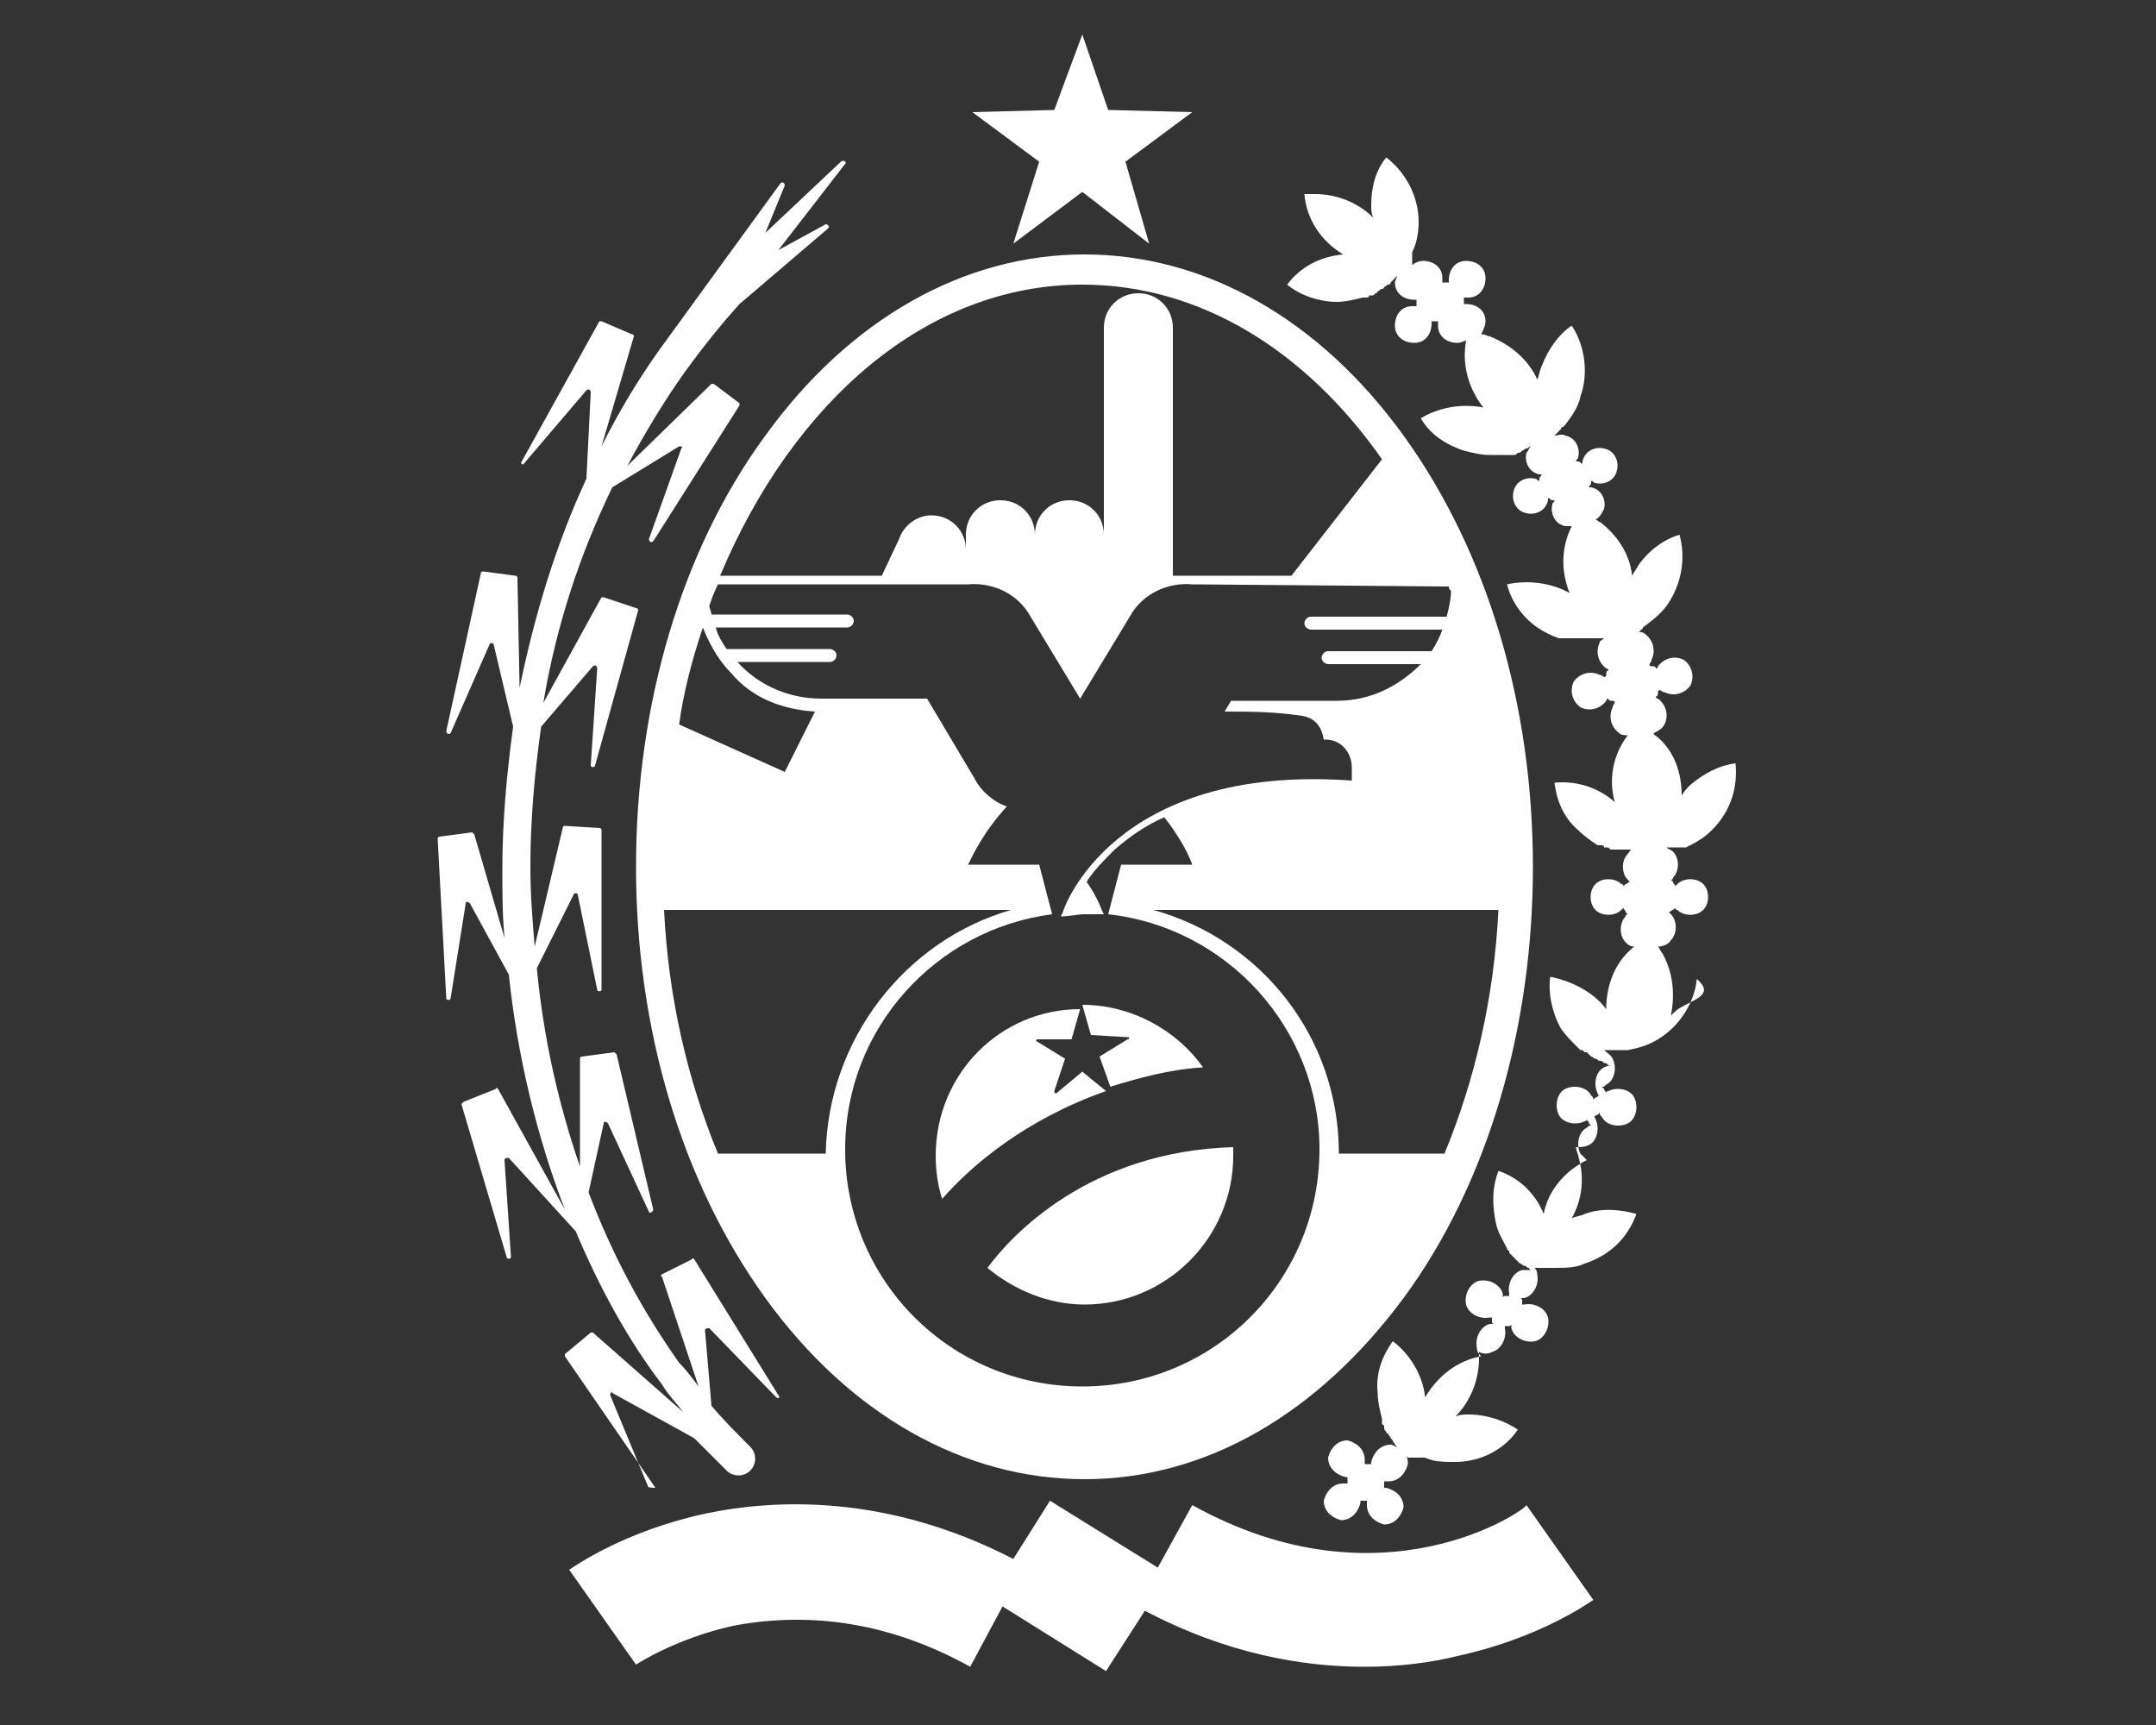 <?xml version="1.0" encoding="utf-8"?>
<!-- Generator: Adobe Illustrator 19.1.1, SVG Export Plug-In . SVG Version: 6.00 Build 0)  -->
<svg version="1.1" id="Camada_1" xmlns="http://www.w3.org/2000/svg" xmlns:xlink="http://www.w3.org/1999/xlink" x="0px" y="0px"
	 viewBox="-247 380.9 100 80" style="enable-background:new -247 380.9 100 80;" xml:space="preserve">
<rect x="-247" y="380.9" width="100" height="80" fill="#333333" stroke="none"/>
<style type="text/css">
	.st0{fill:#FFFFFF;}
</style>
<g>
	<path class="st0" d="M-211.5,401.1c-3.9,5.3-6,12.5-6,20c0,7.5,2.1,14.6,6,20c3.9,5.4,9.2,8.4,14.8,8.4s10.8-3,14.8-8.4
		c3.9-5.3,6-12.5,6-20c0-7.5-2.1-14.6-6-20c-3.9-5.4-9.2-8.4-14.8-8.4S-207.6,395.7-211.5,401.1z M-179.8,408.1c0,0.1,0,0.1,0.1,0.2
		c0,0.4-0.1,0.8-0.2,1.2h-6.3c-0.2,0-0.3,0.2-0.3,0.3c0,0.2,0.2,0.3,0.3,0.3h6.1c-0.1,0.3-0.3,0.7-0.5,1h-4.8
		c-0.2,0-0.3,0.2-0.3,0.3c0,0.2,0.2,0.3,0.3,0.3h4.3c-1,1-2.3,1.7-3.9,1.7h-4.9l-0.3,0.5c1.1,0,2.3,0,3.6,0.2c0.6,0.1,0.9,0.5,1,1.1
		c0,0,0.1,0,0.1,0c0.7,0,1.2,0.6,1.2,1.3l0,0.6c-11.1-0.8-13.4,6-13.4,6.1l-0.1,0.2c0.4,0,0.8-0.1,1.1-0.1c0.3,0,0.6,0,0.9,0
		l-0.1-0.2c0,0-0.2-0.6-0.7-1.3c0.3-0.5,0.8-1,1.3-1.5c0.7-0.6,1.4-1.1,2.3-1.5c0.8,1,1.2,1.9,1.3,2.2h-3.3l-0.6,2.3
		c5.5,0.6,9.8,5.3,9.8,10.9c0,6.1-4.9,11-11,11c-6.1,0-11-4.9-11-11c0-5.6,4.2-10.2,9.6-10.9l-0.6-2.3h-3.3c0.2-0.4,0.7-1.5,1.8-2.7
		c-0.6-0.2-1.2-0.7-1.5-1.3l-2.2-3.7h-4.9c-1.5,0-2.9-0.6-3.9-1.7h4.3c0.2,0,0.3-0.2,0.3-0.3c0-0.2-0.2-0.3-0.3-0.3h-4.8
		c-0.2-0.3-0.4-0.6-0.5-1h6.1c0.2,0,0.3-0.2,0.3-0.3c0-0.2-0.2-0.3-0.3-0.3h-6.3c0-0.1-0.1-0.3-0.1-0.4c0.1-0.3,0.2-0.6,0.4-1h11.6
		c0,0,0,0,0,0c1.1-0.1,2.3,0.4,2.9,1.5l2.3,3.8l2.3-3.8c0.6-1.1,1.8-1.6,2.9-1.5c0,0,0,0,0,0L-179.8,408.1L-179.8,408.1z
		 M-214.4,410c0.2,0.5,0.6,1.4,1.3,2.1c1,1.2,2.4,1.7,3.9,1.8l-1.4,2.8l-4.9-2.2C-215.3,413-214.9,411.5-214.4,410z M-200.1,423.1
		c-4.9,1.4-8.5,6-8.6,11.3h-5c-1.4-3.4-2.3-7.2-2.5-11.3H-200.1z M-184.9,434.4c0-5.4-3.6-9.9-8.6-11.3h16
		c-0.2,4.1-1.1,7.9-2.5,11.3H-184.9z M-182.9,402.2l-4.2,5.4h-4.7c0,0-0.1,0-0.1,0c-0.1,0-0.2,0-0.2,0c-0.2,0-0.3,0-0.5,0v-11.5
		c0-0.9-0.7-1.6-1.6-1.6h0c-0.9,0-1.6,0.7-1.6,1.6v9.6c0-0.9-0.7-1.6-1.6-1.6s-1.6,0.7-1.6,1.6c0-0.9-0.7-1.6-1.6-1.6
		c-0.9,0-1.6,0.7-1.6,1.6v0.7c0-0.9-0.7-1.6-1.6-1.6h0c-0.7,0-1.3,0.5-1.5,1.1l-0.8,1.7h-7.5c3.4-8.1,9.6-13.5,16.8-13.5
		C-191.3,394.1-186.4,397.2-182.9,402.2z"/>
	<path class="st0" d="M-201.2,439.7c1.2,1,2.8,1.7,4.5,1.7c3.8,0,6.9-3.1,6.9-6.9c0-0.1,0-0.3,0-0.4
		C-196.5,434.3-200.1,438.2-201.2,439.7z"/>
	<path class="st0" d="M-194.7,429c0.1,0,0.1,0.1,0,0.1l-1.3,0.8l0.5,1.4c1.3-0.4,2.7-0.8,4.3-0.9c-1.2-1.7-3.3-2.9-5.6-2.9l0.4,1.4
		L-194.7,429z"/>
	<path class="st0" d="M-203.6,434.5c0,0.7,0.1,1.4,0.3,2c1.4-1.6,3.9-3.7,7.6-5l-1.1-0.9l-1.2,1c-0.1,0-0.1,0-0.1-0.1l0.5-1.5
		l-1.3-0.8c-0.1,0,0-0.1,0-0.1l1.6,0l0.4-1.4C-200.6,427.7-203.6,430.7-203.6,434.5z"/>
	<polygon class="st0" points="-200,392.2 -196.8,389.8 -193.7,392.2 -194.8,388.4 -191.7,386.1 -195.6,386 -196.8,382.5 -198.1,386 
		-201.9,386.1 -198.8,388.4 	"/>
	<path class="st0" d="M-169,427.6c-0.2,0.1-0.3,0.2-0.5,0.4c0.2-1,0.1-2-0.4-2.9c-0.1-0.1-0.1-0.2-0.2-0.3c0.2,0,0.5-0.1,0.6-0.3
		c0.3-0.3,0.3-0.9,0-1.2c0,0-0.1-0.1-0.1-0.1c0.1,0,0.1-0.1,0.2-0.1c0,0,0.1-0.1,0.1-0.1c0,0.1,0.1,0.1,0.1,0.1
		c0.3,0.3,0.9,0.3,1.2,0c0.3-0.3,0.3-0.9,0-1.2c-0.3-0.3-0.9-0.3-1.2,0c0,0-0.1,0.1-0.1,0.1c0-0.1-0.1-0.1-0.1-0.2
		c0,0-0.1-0.1-0.1-0.1c0.1,0,0.1-0.1,0.1-0.1c0.3-0.3,0.3-0.9,0-1.2c-0.1-0.1-0.2-0.1-0.3-0.2c0,0,0,0,0,0c0,0,0.1,0,0.1,0
		c0,0,0,0,0.1,0c0,0,0,0,0.1,0c0,0,0.1,0,0.1,0c0,0,0,0,0.1,0c0,0,0.1,0,0.1,0c0,0,0,0,0,0c0,0,0.1,0,0.1,0c0,0,0,0,0,0
		c0,0,0.1,0,0.1,0c0,0,0,0,0,0c0,0,0.1,0,0.1,0c0,0,0,0,0,0c0.4-0.2,0.8-0.4,1.2-0.8c0.9-0.9,1.2-2,1.1-3.1c-0.8,0.1-1.5,0.5-2.1,1
		c-0.1,0.1-0.3,0.3-0.4,0.5c0-1-0.3-2-1.1-2.7c-0.1-0.1-0.2-0.1-0.2-0.2c0.2-0.1,0.4-0.2,0.5-0.4c0.2-0.4,0.1-0.9-0.3-1.2
		c0,0-0.1,0-0.1-0.1c0.1,0,0.1-0.1,0.1-0.2c0,0,0-0.1,0.1-0.1c0,0,0.1,0.1,0.2,0.1c0.4,0.2,0.9,0.1,1.2-0.3c0.2-0.4,0.1-0.9-0.3-1.2
		c-0.4-0.2-0.9-0.1-1.2,0.3c0,0,0,0.1-0.1,0.1c0-0.1-0.1-0.1-0.2-0.1c0,0-0.1,0-0.1-0.1c0,0,0.1-0.1,0.1-0.2
		c0.2-0.4,0.1-0.9-0.3-1.2c-0.1-0.1-0.3-0.1-0.5-0.1l0,0c0,0,0,0,0,0c0,0,0.1,0,0.1,0c0,0,0,0,0,0c0,0,0.1,0,0.1,0c0,0,0,0,0,0
		c0,0,0.1,0,0.1-0.1c0,0,0,0,0,0c0,0,0.1,0,0.1-0.1c0,0,0,0,0,0c0.4-0.3,0.8-0.6,1.1-1c0.7-1,0.9-2.2,0.6-3.3
		c-0.7,0.2-1.4,0.7-1.9,1.4c-0.1,0.2-0.2,0.3-0.3,0.5c-0.1-1-0.7-1.9-1.5-2.5c-0.1,0-0.1-0.1-0.2-0.1c0.2-0.1,0.3-0.3,0.4-0.5
		c0.1-0.4-0.1-0.9-0.6-1c0,0-0.1,0-0.1,0c0-0.1,0.1-0.1,0.1-0.2c0,0,0-0.1,0-0.1c0.1,0,0.1,0.1,0.2,0.1c0.4,0.1,0.9-0.1,1-0.6
		c0.1-0.4-0.1-0.9-0.6-1c-0.4-0.1-0.9,0.1-1,0.6c0,0,0,0.1,0,0.1c-0.1,0-0.1-0.1-0.2-0.1c0,0-0.1,0-0.1,0c0-0.1,0.1-0.1,0.1-0.2
		c0.1-0.4-0.1-0.9-0.6-1c-0.2-0.1-0.3,0-0.5,0c0,0,0,0,0,0c0,0,0,0,0,0c0,0,0,0,0.1-0.1c0,0,0,0,0,0c0,0,0,0,0.1-0.1c0,0,0,0,0,0
		c0,0,0,0,0.1-0.1c0,0,0,0,0,0c0,0,0-0.1,0.1-0.1c0,0,0,0,0,0c0,0,0.1-0.1,0.1-0.1c0,0,0,0,0,0c0.3-0.4,0.6-0.8,0.7-1.3
		c0.4-1.1,0.2-2.4-0.4-3.3c-0.6,0.4-1.1,1.1-1.4,1.9c-0.1,0.2-0.1,0.4-0.2,0.6c-0.4-0.9-1.2-1.6-2.2-2c-0.1,0-0.2-0.1-0.4-0.1
		c0.1-0.2,0.2-0.4,0.2-0.6c0-0.5-0.4-0.8-0.9-0.8c0,0-0.1,0-0.1,0c0-0.1,0-0.1,0-0.2c0,0,0-0.1,0-0.1c0.1,0,0.1,0,0.2,0
		c0.5,0,0.8-0.4,0.8-0.9c0-0.5-0.4-0.8-0.9-0.8c-0.5,0-0.8,0.4-0.8,0.9c0,0,0,0.1,0,0.1c-0.1,0-0.1,0-0.2,0c0,0-0.1,0-0.1,0
		c0-0.1,0-0.1,0-0.2c0-0.5-0.4-0.8-0.9-0.8c-0.2,0-0.4,0.1-0.5,0.2c0,0,0,0,0,0c0,0,0,0,0-0.1c0,0,0,0,0-0.1c0,0,0,0,0,0
		c0,0,0-0.1,0-0.1c0,0,0,0,0,0c0,0,0-0.1,0-0.1c0,0,0,0,0,0c0,0,0-0.1,0-0.1c0,0,0,0,0,0c0,0,0-0.1,0-0.1c0,0,0,0,0,0
		c0.2-0.4,0.3-0.9,0.3-1.4c0-1.2-0.6-2.3-1.5-3c-0.5,0.6-0.7,1.4-0.7,2.2c0,0.2,0,0.4,0.1,0.6c-0.7-0.7-1.7-1.1-2.7-1.1
		c-0.2,0-0.3,0-0.5,0c0.1,1.2,0.8,2.2,1.8,2.8c-1.1,0.1-2,0.6-2.6,1.4c0.6,0.5,1.5,0.8,2.3,0.8c0.4,0,0.8-0.1,1.2-0.2l0,0
		c0,0,0.1,0,0.1,0c0,0,0,0,0.1,0c0,0,0.1,0,0.1-0.1c0,0,0,0,0.1,0c0.1,0,0.1,0,0.2-0.1c0,0,0,0,0,0c0,0,0.1,0,0.1-0.1c0,0,0,0,0,0
		c0.1,0,0.1-0.1,0.2-0.1c0,0,0,0,0,0c0.1,0,0.1-0.1,0.1-0.1c0,0,0,0,0,0c0.1,0,0.1-0.1,0.2-0.1c0,0,0,0,0,0c0.1,0,0.1-0.1,0.1-0.1
		l0,0c0,0,0.1-0.1,0.1-0.1c0,0,0,0,0,0c0,0,0.1-0.1,0.1-0.1c0,0,0,0,0,0c0,0,0.1-0.1,0.1-0.1c0,0.1-0.1,0.2-0.1,0.3
		c0,0.5,0.4,0.8,0.9,0.8c0,0,0.1,0,0.1,0c0,0.1,0,0.1,0,0.2c0,0,0,0.1,0,0.1c-0.1,0-0.1,0-0.2,0c-0.5,0-0.8,0.4-0.8,0.9
		c0,0.5,0.4,0.8,0.9,0.8c0.5,0,0.8-0.4,0.8-0.9c0,0,0-0.1,0-0.1c0.1,0,0.1,0,0.2,0c0,0,0.1,0,0.1,0c0,0.1,0,0.1,0,0.2
		c0,0.5,0.4,0.8,0.9,0.8c0.2,0,0.3-0.1,0.4-0.1c-0.2,1.1,0.1,2.2,0.8,3.1c-1-0.2-2.1,0-2.9,0.5c0.4,0.7,1.1,1.2,2,1.5
		c0.4,0.1,0.8,0.2,1.2,0.2l0,0c0,0,0.1,0,0.1,0c0,0,0.1,0,0.1,0c0,0,0.1,0,0.1,0c0,0,0,0,0.1,0c0.1,0,0.1,0,0.2,0c0,0,0,0,0,0
		c0,0,0.1,0,0.1,0c0,0,0,0,0,0c0.1,0,0.1,0,0.2,0c0,0,0,0,0,0c0.1,0,0.1,0,0.2,0c0,0,0,0,0,0c0.1,0,0.1,0,0.2-0.1c0,0,0,0,0,0
		c0.1,0,0.1,0,0.2-0.1c0,0,0,0,0,0c0.1,0,0.1-0.1,0.2-0.1c0,0,0,0,0,0c0.1,0,0.1-0.1,0.2-0.1c0,0,0,0,0,0c0,0,0,0,0,0
		c-0.1,0.1-0.1,0.2-0.2,0.3c-0.1,0.4,0.1,0.9,0.6,1c0,0,0.1,0,0.1,0c0,0.1-0.1,0.1-0.1,0.2c0,0,0,0.1,0,0.1c-0.1,0-0.1-0.1-0.2-0.1
		c-0.4-0.1-0.9,0.1-1,0.6c-0.1,0.4,0.1,0.9,0.6,1c0.4,0.1,0.9-0.1,1-0.6c0,0,0-0.1,0-0.1c0.1,0,0.1,0.1,0.2,0.1c0,0,0.1,0,0.1,0
		c0,0.1-0.1,0.1-0.1,0.2c-0.1,0.4,0.1,0.9,0.6,1c0.1,0,0.2,0,0.3,0c-0.5,1-0.5,2.1-0.1,3.1c-0.9-0.5-2-0.6-2.9-0.4
		c0.2,0.8,0.7,1.5,1.4,2c0.3,0.2,0.7,0.4,1,0.5l0,0c0,0,0.1,0,0.1,0c0,0,0.1,0,0.1,0c0,0,0.1,0,0.1,0c0,0,0,0,0.1,0
		c0.1,0,0.1,0,0.2,0c0,0,0,0,0,0c0,0,0.1,0,0.1,0c0,0,0,0,0,0c0.1,0,0.1,0,0.2,0l0,0c0.1,0,0.1,0,0.2,0l0,0c0.1,0,0.1,0,0.2,0
		c0,0,0,0,0,0c0.1,0,0.1,0,0.2,0l0,0c0.1,0,0.1,0,0.2,0c0,0,0,0,0,0c0.1,0,0.1,0,0.2,0c0,0,0,0,0,0c0.1,0,0.1,0,0.2,0
		c-0.1,0.1-0.2,0.1-0.2,0.2c-0.2,0.4-0.1,0.9,0.3,1.2c0,0,0.1,0,0.1,0.1c-0.1,0-0.1,0.1-0.1,0.2c0,0,0,0.1-0.1,0.1
		c0,0-0.1-0.1-0.2-0.1c-0.4-0.2-0.9-0.1-1.2,0.3c-0.2,0.4-0.1,0.9,0.3,1.2c0.4,0.2,0.9,0.1,1.2-0.3c0,0,0-0.1,0.1-0.1
		c0,0.1,0.1,0.1,0.2,0.1c0,0,0.1,0,0.1,0.1c0,0-0.1,0.1-0.1,0.2c-0.2,0.4-0.1,0.9,0.3,1.2c0.1,0.1,0.3,0.1,0.4,0.1
		c-0.7,0.9-0.9,2.1-0.6,3.1c-0.8-0.7-1.8-1-2.8-0.9c0.1,0.8,0.4,1.6,1.1,2.2c0.3,0.3,0.6,0.5,0.9,0.7l0,0c0,0,0.1,0,0.1,0
		c0,0,0,0,0.1,0c0,0,0.1,0,0.1,0.1c0,0,0,0,0.1,0c0.1,0,0.1,0,0.2,0.1c0,0,0,0,0,0c0,0,0.1,0,0.1,0c0,0,0,0,0,0c0.1,0,0.1,0,0.2,0
		c0,0,0,0,0,0c0.1,0,0.1,0,0.2,0c0,0,0,0,0,0c0.1,0,0.1,0,0.2,0c0,0,0,0,0,0c0.1,0,0.1,0,0.2,0l0,0c0,0,0.1,0,0.1,0
		c-0.1,0-0.1,0.1-0.2,0.2c-0.3,0.3-0.3,0.9,0,1.2c0,0,0.1,0.1,0.1,0.1c-0.1,0-0.1,0.1-0.2,0.1c0,0-0.1,0.1-0.1,0.1
		c0-0.1-0.1-0.1-0.1-0.1c-0.3-0.3-0.9-0.3-1.2,0c-0.3,0.3-0.3,0.9,0,1.2c0.3,0.3,0.9,0.3,1.2,0c0,0,0.1-0.1,0.1-0.1
		c0,0.1,0.1,0.1,0.1,0.2c0,0,0.1,0.1,0.1,0.1c-0.1,0-0.1,0.1-0.1,0.1c-0.3,0.3-0.3,0.9,0,1.2c0.1,0.1,0.2,0.2,0.4,0.2
		c-0.9,0.7-1.3,1.8-1.3,2.9c-0.6-0.8-1.6-1.3-2.6-1.5c-0.1,0.8,0.1,1.7,0.5,2.4c0.2,0.3,0.5,0.6,0.8,0.9l0,0c0,0,0,0,0.1,0.1
		c0,0,0,0,0.1,0c0,0,0.1,0.1,0.1,0.1c0,0,0,0,0.1,0c0,0,0.1,0.1,0.1,0.1c0,0,0,0,0,0c0,0,0.1,0.1,0.1,0.1c0,0,0,0,0,0
		c0.1,0,0.1,0.1,0.2,0.1c0,0,0,0,0,0c0.1,0,0.1,0.1,0.2,0.1l0,0c0.1,0,0.1,0,0.2,0.1c0,0,0,0,0,0c0.1,0,0.1,0,0.2,0.1c0,0,0,0,0,0
		c0.1,0,0.1,0,0.2,0c0,0,0,0,0,0c0.1,0,0.1,0,0.1,0c-0.2,0-0.3,0-0.5,0.1c-0.4,0.2-0.5,0.8-0.3,1.2c0,0,0,0.1,0.1,0.1
		c-0.1,0-0.1,0.1-0.2,0.1c0,0-0.1,0.1-0.1,0.1c0-0.1,0-0.1-0.1-0.2c-0.2-0.4-0.8-0.5-1.2-0.3c-0.4,0.2-0.5,0.8-0.3,1.2
		c0.2,0.4,0.8,0.5,1.2,0.3c0,0,0.1,0,0.1-0.1c0,0.1,0.1,0.1,0.1,0.2c0,0,0.1,0.1,0.1,0.1c-0.1,0-0.1,0-0.2,0.1
		c-0.4,0.2-0.5,0.8-0.3,1.2c0.1,0.1,0.2,0.2,0.3,0.3c-1,0.5-1.8,1.4-2,2.5c-0.4-1-1.2-1.7-2.1-2c-0.3,0.8-0.3,1.6-0.1,2.5
		c0.1,0.4,0.3,0.7,0.5,1.1l0,0c0,0,0,0.1,0.1,0.1c0,0,0,0,0,0.1c0,0,0.1,0.1,0.1,0.1c0,0,0,0,0,0c0,0,0.1,0.1,0.1,0.1c0,0,0,0,0,0
		c0,0,0.1,0.1,0.1,0.1c0,0,0,0,0,0c0,0,0.1,0.1,0.1,0.1c0,0,0,0,0,0c0,0,0.1,0.1,0.1,0.1c0,0,0,0,0,0c0.1,0,0.1,0.1,0.2,0.1
		c0,0,0,0,0,0c0.1,0,0.1,0.1,0.2,0.1l0,0c0,0,0.1,0.1,0.1,0.1c-0.1,0-0.3,0-0.4,0c-0.4,0.1-0.7,0.6-0.6,1.1c0,0,0,0.1,0,0.1
		c-0.1,0-0.1,0-0.2,0c0,0-0.1,0-0.1,0.1c0-0.1,0-0.1,0-0.2c-0.1-0.4-0.6-0.7-1.1-0.6c-0.4,0.1-0.7,0.6-0.6,1.1
		c0.1,0.4,0.6,0.7,1.1,0.6c0,0,0.1,0,0.1,0c0,0.1,0,0.1,0,0.2c0,0,0,0.1,0.1,0.1c-0.1,0-0.1,0-0.2,0c-0.4,0.1-0.7,0.6-0.6,1.1
		c0,0.2,0.1,0.3,0.2,0.4c-1.1,0.2-2,0.9-2.6,1.9c-0.1-1-0.7-2-1.5-2.6c-0.5,0.7-0.8,1.5-0.7,2.4c0,0.4,0.1,0.8,0.2,1.2l0,0
		c0,0,0,0.1,0,0.1c0,0,0,0,0,0.1c0,0,0,0.1,0.1,0.1c0,0,0,0,0,0.1c0,0.1,0,0.1,0.1,0.2c0,0,0,0,0,0c0,0,0,0.1,0.1,0.1c0,0,0,0,0,0
		c0,0.1,0.1,0.1,0.1,0.2c0,0,0,0,0,0c0,0,0.1,0.1,0.1,0.1c0,0,0,0,0,0c0,0.1,0.1,0.1,0.1,0.2c0,0,0,0,0,0c0,0,0.1,0.1,0.1,0.1
		c-0.1,0-0.2-0.1-0.3-0.1c-0.5,0-0.8,0.4-0.9,0.8c0,0,0,0.1,0,0.1c-0.1,0-0.1,0-0.2,0c0,0-0.1,0-0.1,0c0-0.1,0-0.1,0-0.2
		c0-0.5-0.4-0.8-0.8-0.9c-0.5,0-0.8,0.4-0.9,0.8c0,0.5,0.4,0.8,0.8,0.9c0,0,0.1,0,0.1,0c0,0.1,0,0.1,0,0.2c0,0,0,0.1,0,0.1
		c-0.1,0-0.1,0-0.2,0c-0.5,0-0.8,0.4-0.9,0.8c0,0.5,0.4,0.8,0.8,0.9c0.5,0,0.8-0.4,0.9-0.8c0,0,0-0.1,0-0.1c0.1,0,0.1,0,0.2,0
		c0,0,0.1,0,0.1,0c0,0.1,0,0.1,0,0.2c0,0.5,0.4,0.8,0.8,0.9c0.5,0,0.8-0.4,0.9-0.8c0-0.5-0.4-0.8-0.8-0.9c0,0-0.1,0-0.1,0
		c0-0.1,0-0.1,0-0.2c0,0,0-0.1,0-0.1c0.1,0,0.1,0,0.2,0c0.5,0,0.8-0.4,0.9-0.8c0-0.1,0-0.3-0.1-0.4c0,0,0,0,0,0l0,0l0,0
		c0,0,0.1,0.1,0.1,0.1l0,0c0,0,0,0,0,0c0,0,0,0,0.1,0c0,0,0,0,0.1,0c0,0,0,0,0.1,0c0,0,0,0,0.1,0c0,0,0,0,0,0c0,0,0.1,0,0.1,0
		c0,0,0,0,0,0c0,0,0.1,0,0.1,0c0,0,0,0,0,0c0,0,0.1,0,0.1,0c0,0,0,0,0,0c0,0,0.1,0,0.1,0l0,0c0.4,0.2,0.9,0.2,1.4,0.2
		c1.2,0,2.3-0.6,2.9-1.5c-0.6-0.4-1.4-0.7-2.3-0.7c-0.2,0-0.4,0-0.6,0.1c0.7-0.7,1.1-1.7,1.1-2.7c0-0.1,0-0.2,0-0.3
		c0.2,0.1,0.4,0.1,0.6,0c0.4-0.1,0.7-0.6,0.6-1.1c0,0,0-0.1,0-0.1c0.1,0,0.1,0,0.2,0c0,0,0.1,0,0.1-0.1c0,0.1,0,0.1,0,0.2
		c0.1,0.4,0.6,0.7,1.1,0.6c0.4-0.1,0.7-0.6,0.6-1.1c-0.1-0.4-0.6-0.7-1.1-0.6c0,0-0.1,0-0.1,0c0-0.1,0-0.1,0-0.2c0,0,0-0.1-0.1-0.1
		c0.1,0,0.1,0,0.2,0c0.4-0.1,0.7-0.6,0.6-1.1c0-0.2-0.1-0.3-0.3-0.4c0,0,0,0,0,0c0,0,0,0,0,0l0,0c0,0,0.1,0,0.1,0.1l0,0
		c0,0,0,0,0.1,0c0,0,0.1,0,0.1,0c0,0,0,0,0.1,0c0,0,0,0,0.1,0c0,0,0.1,0,0.1,0c0,0,0,0,0.1,0c0,0,0.1,0,0.1,0c0,0,0,0,0,0
		c0,0,0.1,0,0.1,0c0,0,0,0,0,0c0,0,0.1,0,0.1,0c0,0,0,0,0,0c0,0,0.1,0,0.1,0l0,0c0.5,0,1,0,1.4-0.2c1.2-0.4,2-1.2,2.4-2.3
		c-0.7-0.2-1.6-0.3-2.4,0c-0.2,0.1-0.4,0.1-0.6,0.2c0.5-0.9,0.6-1.9,0.3-2.9c0-0.1-0.1-0.2-0.1-0.4c0.2,0,0.4,0,0.6-0.1
		c0.4-0.2,0.5-0.8,0.3-1.2c0,0,0-0.1-0.1-0.1c0.1,0,0.1-0.1,0.2-0.1c0,0,0.1-0.1,0.1-0.1c0,0.1,0,0.1,0.1,0.2
		c0.2,0.4,0.8,0.5,1.2,0.3c0.4-0.2,0.5-0.8,0.3-1.2c-0.2-0.4-0.8-0.5-1.2-0.3c0,0-0.1,0-0.1,0.1c0-0.1-0.1-0.1-0.1-0.2
		c0,0-0.1-0.1-0.1-0.1c0.1,0,0.1,0,0.2-0.1c0.4-0.2,0.5-0.8,0.3-1.2c-0.1-0.2-0.3-0.3-0.4-0.4c0,0,0,0,0,0l0,0v0c0,0,0.1,0,0.1,0v0
		c0,0,0,0,0.1,0c0,0,0.1,0,0.1,0c0,0,0.1,0,0.1,0c0,0,0,0,0.1,0c0,0,0.1,0,0.1,0c0,0,0,0,0.1,0c0,0,0.1,0,0.1,0c0,0,0,0,0,0
		c0,0,0.1,0,0.1,0c0,0,0,0,0,0c0,0,0.1,0,0.1,0c0,0,0,0,0,0c0,0,0.1,0,0.1,0c0,0,0,0,0,0c0.5-0.1,0.9-0.2,1.4-0.5
		c1-0.6,1.7-1.7,1.8-2.8C-167.5,427-168.3,427.2-169,427.6z"/>
	<path class="st0" d="M-217,449.7l-1.7-4.1c0-0.1,0.1-0.2,0.1-0.1l3.8,2.1c0.5,0.5,1,1,1.5,1.5c0.3,0.3,0.8,0.3,1.1,0
		c0.3-0.3,0.3-0.8,0-1.1c-0.6-0.6-1.2-1.2-1.8-1.9l-0.3-3.5c0-0.1,0.1-0.1,0.2-0.1l3.1,3.2c0.1,0.1,0.2,0,0.1-0.1l-3.9-6.3
		c0,0-0.1-0.1-0.1,0l-1.4,0.7c0,0-0.1,0.1,0,0.1l1.7,5.1c-0.3-0.4-0.6-0.8-0.9-1.1c-1.7-2.4-3.1-5-4.2-7.9l0.7-3.2
		c0-0.1,0.1-0.1,0.2,0l1.9,4.1c0,0.1,0.2,0,0.2-0.1l-1.7-7.2c0,0-0.1-0.1-0.1-0.1l-1.5,0.2c0,0-0.1,0-0.1,0.1l0,5
		c-1-2.9-1.7-6-2-9.2l1.7-3.4c0-0.1,0.2-0.1,0.2,0l0.9,4.4c0,0.1,0.2,0.1,0.2,0l0-7.4c0,0,0-0.1-0.1-0.1l-1.6-0.1c0,0-0.1,0-0.1,0.1
		l-1.3,5.5c-0.1-1.2-0.2-2.4-0.2-3.7c0-2.2,0.2-4.4,0.5-6.5l2.4-2.8c0.1-0.1,0.2,0,0.2,0.1l-0.3,4.5c0,0.1,0.2,0.1,0.2,0l2-7.2
		c0,0,0-0.1-0.1-0.1l-1.5-0.5c0,0-0.1,0-0.1,0l-2.7,4.9c0.6-3.6,1.7-6.9,3.2-10l3.1-1.9c0.1,0,0.2,0,0.1,0.1l-1.5,4.2
		c0,0.1,0.1,0.2,0.2,0.1l4-6.3c0,0,0-0.1,0-0.1l-1.2-0.9c0,0-0.1,0-0.1,0l-3.9,3.8c0.8-1.5,1.7-3,2.7-4.4c0.8-1.1,1.6-2.1,2.5-3.1
		l4.1-3.5c0.1-0.1,0-0.2-0.1-0.2l-2.2,1.2l3.1-4c0.1-0.1-0.1-0.2-0.2-0.1l-3.5,3.3l0.9-2.2c0-0.1-0.1-0.2-0.2-0.1l-4.8,6.6l0,0
		c-0.3,0.4-0.5,0.7-0.8,1.1c-1,1.4-1.9,2.9-2.7,4.5l1.5-5.1c0,0,0-0.1-0.1-0.1l-1.4-0.6c0,0-0.1,0-0.1,0l-3.6,6.5
		c-0.1,0.1,0.1,0.2,0.1,0.1l2.9-3.4c0.1-0.1,0.2,0,0.2,0.1l-0.2,4c-1.4,3-2.4,6.3-3.1,9.7l-0.1-5.1c0,0,0-0.1-0.1-0.1l-1.5-0.2
		c0,0-0.1,0-0.1,0.1l-1.6,7.3c0,0.1,0.1,0.2,0.2,0.1l1.8-4.1c0-0.1,0.2-0.1,0.2,0l0.9,3.8c-0.3,2.2-0.5,4.4-0.5,6.6
		c0,1.1,0,2.1,0.1,3.2l-1.4-4.8c0,0-0.1-0.1-0.1-0.1l-1.5,0.2c0,0-0.1,0-0.1,0.1l0.4,7.4c0,0.1,0.2,0.1,0.2,0l0.7-4.4
		c0-0.1,0.1-0.1,0.2,0l1.8,3.3c0.4,3.8,1.3,7.5,2.6,10.9l-3.1-5.6c0,0-0.1-0.1-0.1,0l-1.5,0.6c0,0-0.1,0.1-0.1,0.1l2.1,7.1
		c0,0.1,0.2,0.1,0.2,0l-0.3-4.5c0-0.1,0.1-0.1,0.2-0.1l3.1,3.4c1.1,2.6,2.4,5,4,7.1c0.3,0.5,0.7,0.9,1,1.3l-4.2-3.7c0,0-0.1,0-0.1,0
		l-1.2,1c0,0,0,0.1,0,0.1l4.2,6.1C-217.1,449.9-216.9,449.8-217,449.7z"/>
	<path class="st0" d="M-191.7,450.7l-1.6,2.9l-5-3.1l-1.7,2.7c-5.8-3-11-2.8-14.3-2.1c-3.7,0.8-6,2.4-6.3,2.6l3.1,4.4l0,0
		c0,0,1.8-1.2,4.5-1.8c3.7-0.7,7.4-0.1,11,1.9l1.5-2.8l4.8,3l1.8-2.8c3.8,2,7.3,2.6,10.2,2.6c1.6,0,3.1-0.2,4.3-0.5
		c3.7-0.8,6-2.4,6.3-2.6l-3.1-4.4C-176.2,450.9-182.9,455.6-191.7,450.7z"/>
</g>
</svg>
